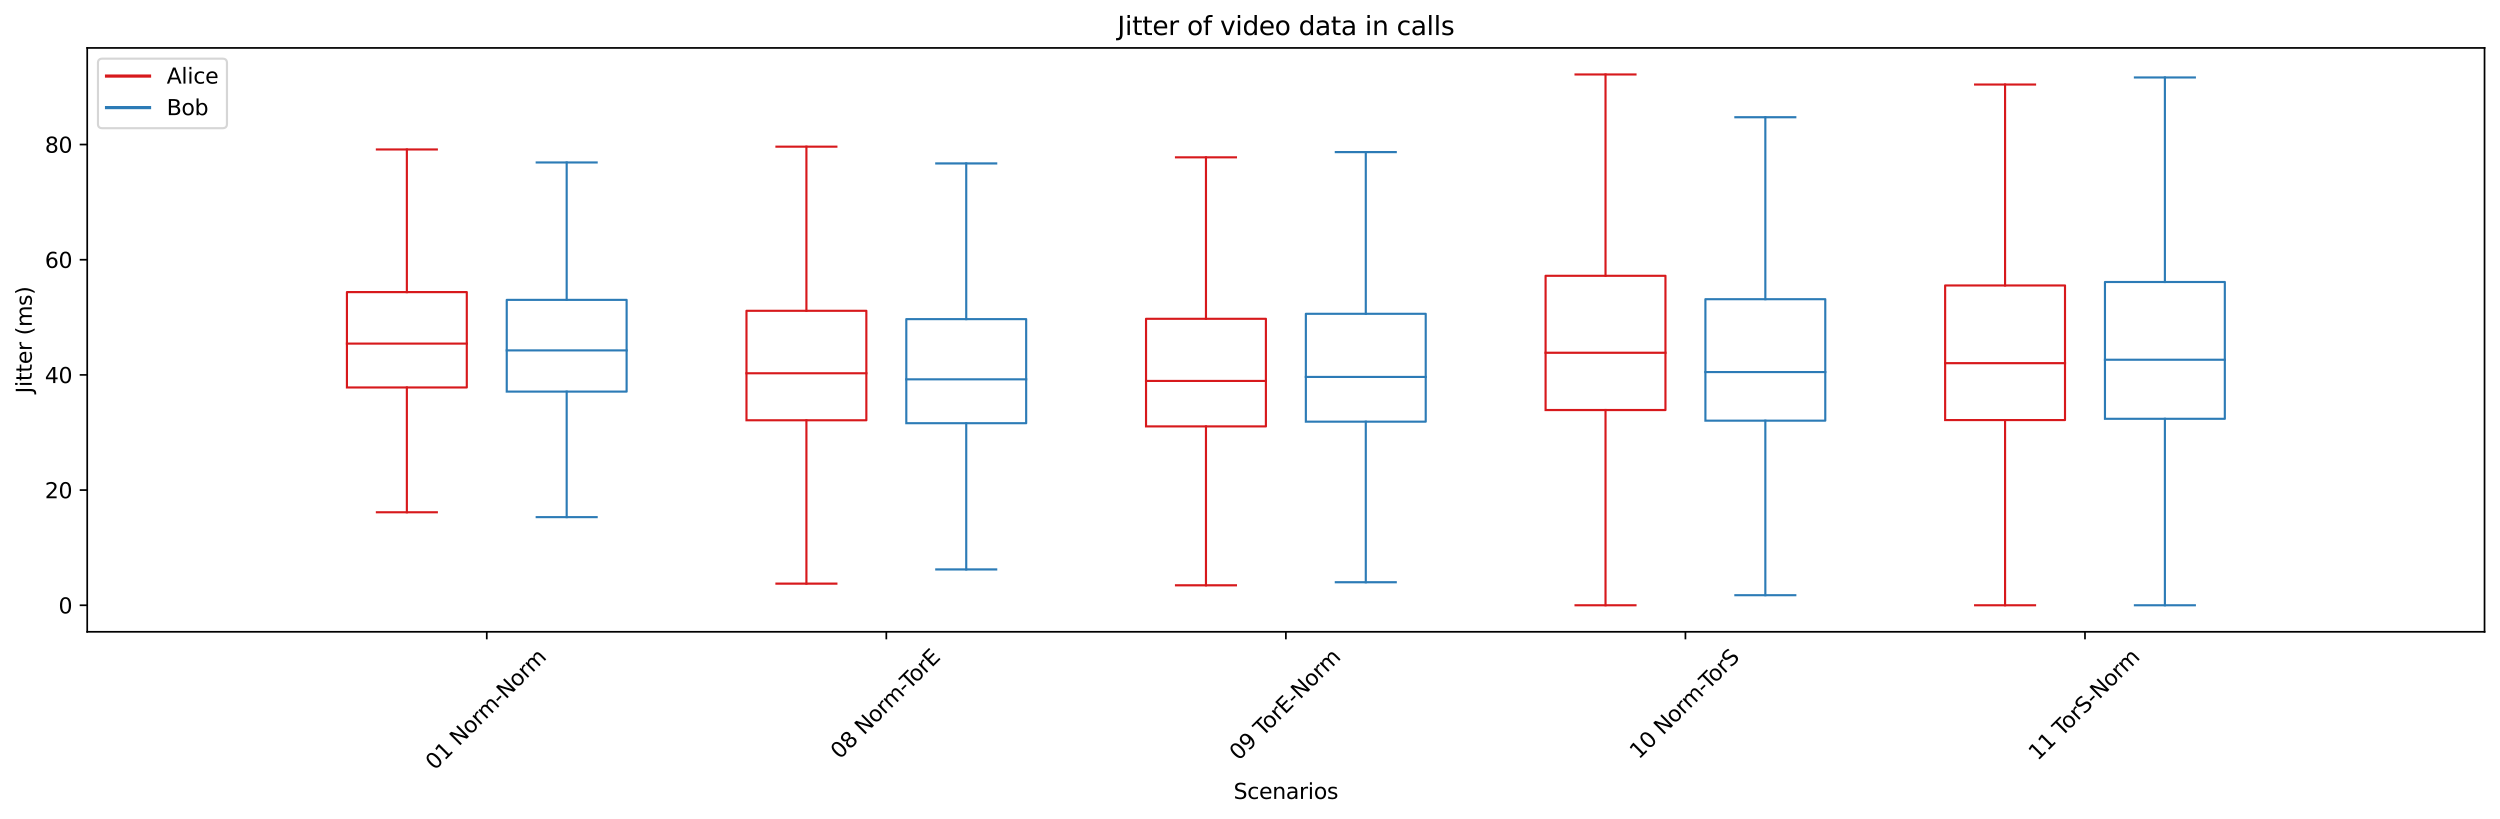 <?xml version="1.0" encoding="utf-8" standalone="no"?>
<!DOCTYPE svg PUBLIC "-//W3C//DTD SVG 1.1//EN"
  "http://www.w3.org/Graphics/SVG/1.1/DTD/svg11.dtd">
<svg xmlns:xlink="http://www.w3.org/1999/xlink" width="1163.803pt" height="381.211pt" viewBox="0 0 1163.803 381.211" xmlns="http://www.w3.org/2000/svg" version="1.1">
 <defs>
  <style type="text/css">*{stroke-linejoin: round; stroke-linecap: butt}</style>
 </defs>
 <g id="figure_1">
  <g id="patch_1">
   <path d="M 0 381.211 
L 1163.803 381.211 
L 1163.803 0 
L 0 0 
z
" style="fill: #ffffff"/>
  </g>
  <g id="axes_1">
   <g id="patch_2">
    <path d="M 40.603 294.118 
L 1156.603 294.118 
L 1156.603 22.318 
L 40.603 22.318 
z
" style="fill: #ffffff"/>
   </g>
   <g id="matplotlib.axis_1">
    <g id="xtick_1">
     <g id="line2d_1">
      <defs>
       <path id="m30a045446b" d="M 0 0 
L 0 3.5 
" style="stroke: #000000; stroke-width: 0.8"/>
      </defs>
      <g>
       <use xlink:href="#m30a045446b" x="226.603" y="294.118" style="stroke: #000000; stroke-width: 0.8"/>
      </g>
     </g>
     <g id="text_1">
      <!-- 01 Norm-Norm -->
      <g transform="translate(202.369 358.862)rotate(-45)scale(0.1 -0.1)">
       <defs>
        <path id="DejaVuSans-30" d="M 2034 4250 
Q 1547 4250 1301 3770 
Q 1056 3291 1056 2328 
Q 1056 1369 1301 889 
Q 1547 409 2034 409 
Q 2525 409 2770 889 
Q 3016 1369 3016 2328 
Q 3016 3291 2770 3770 
Q 2525 4250 2034 4250 
z
M 2034 4750 
Q 2819 4750 3233 4129 
Q 3647 3509 3647 2328 
Q 3647 1150 3233 529 
Q 2819 -91 2034 -91 
Q 1250 -91 836 529 
Q 422 1150 422 2328 
Q 422 3509 836 4129 
Q 1250 4750 2034 4750 
z
" transform="scale(0.016)"/>
        <path id="DejaVuSans-31" d="M 794 531 
L 1825 531 
L 1825 4091 
L 703 3866 
L 703 4441 
L 1819 4666 
L 2450 4666 
L 2450 531 
L 3481 531 
L 3481 0 
L 794 0 
L 794 531 
z
" transform="scale(0.016)"/>
        <path id="DejaVuSans-20" transform="scale(0.016)"/>
        <path id="DejaVuSans-4e" d="M 628 4666 
L 1478 4666 
L 3547 763 
L 3547 4666 
L 4159 4666 
L 4159 0 
L 3309 0 
L 1241 3903 
L 1241 0 
L 628 0 
L 628 4666 
z
" transform="scale(0.016)"/>
        <path id="DejaVuSans-6f" d="M 1959 3097 
Q 1497 3097 1228 2736 
Q 959 2375 959 1747 
Q 959 1119 1226 758 
Q 1494 397 1959 397 
Q 2419 397 2687 759 
Q 2956 1122 2956 1747 
Q 2956 2369 2687 2733 
Q 2419 3097 1959 3097 
z
M 1959 3584 
Q 2709 3584 3137 3096 
Q 3566 2609 3566 1747 
Q 3566 888 3137 398 
Q 2709 -91 1959 -91 
Q 1206 -91 779 398 
Q 353 888 353 1747 
Q 353 2609 779 3096 
Q 1206 3584 1959 3584 
z
" transform="scale(0.016)"/>
        <path id="DejaVuSans-72" d="M 2631 2963 
Q 2534 3019 2420 3045 
Q 2306 3072 2169 3072 
Q 1681 3072 1420 2755 
Q 1159 2438 1159 1844 
L 1159 0 
L 581 0 
L 581 3500 
L 1159 3500 
L 1159 2956 
Q 1341 3275 1631 3429 
Q 1922 3584 2338 3584 
Q 2397 3584 2469 3576 
Q 2541 3569 2628 3553 
L 2631 2963 
z
" transform="scale(0.016)"/>
        <path id="DejaVuSans-6d" d="M 3328 2828 
Q 3544 3216 3844 3400 
Q 4144 3584 4550 3584 
Q 5097 3584 5394 3201 
Q 5691 2819 5691 2113 
L 5691 0 
L 5113 0 
L 5113 2094 
Q 5113 2597 4934 2840 
Q 4756 3084 4391 3084 
Q 3944 3084 3684 2787 
Q 3425 2491 3425 1978 
L 3425 0 
L 2847 0 
L 2847 2094 
Q 2847 2600 2669 2842 
Q 2491 3084 2119 3084 
Q 1678 3084 1418 2786 
Q 1159 2488 1159 1978 
L 1159 0 
L 581 0 
L 581 3500 
L 1159 3500 
L 1159 2956 
Q 1356 3278 1631 3431 
Q 1906 3584 2284 3584 
Q 2666 3584 2933 3390 
Q 3200 3197 3328 2828 
z
" transform="scale(0.016)"/>
        <path id="DejaVuSans-2d" d="M 313 2009 
L 1997 2009 
L 1997 1497 
L 313 1497 
L 313 2009 
z
" transform="scale(0.016)"/>
       </defs>
       <use xlink:href="#DejaVuSans-30"/>
       <use xlink:href="#DejaVuSans-31" x="63.623"/>
       <use xlink:href="#DejaVuSans-20" x="127.246"/>
       <use xlink:href="#DejaVuSans-4e" x="159.033"/>
       <use xlink:href="#DejaVuSans-6f" x="233.838"/>
       <use xlink:href="#DejaVuSans-72" x="295.02"/>
       <use xlink:href="#DejaVuSans-6d" x="334.383"/>
       <use xlink:href="#DejaVuSans-2d" x="431.795"/>
       <use xlink:href="#DejaVuSans-4e" x="467.879"/>
       <use xlink:href="#DejaVuSans-6f" x="542.684"/>
       <use xlink:href="#DejaVuSans-72" x="603.865"/>
       <use xlink:href="#DejaVuSans-6d" x="643.229"/>
      </g>
     </g>
    </g>
    <g id="xtick_2">
     <g id="line2d_2">
      <g>
       <use xlink:href="#m30a045446b" x="412.603" y="294.118" style="stroke: #000000; stroke-width: 0.8"/>
      </g>
     </g>
     <g id="text_2">
      <!-- 08 Norm-TorE -->
      <g transform="translate(390.926 353.748)rotate(-45)scale(0.1 -0.1)">
       <defs>
        <path id="DejaVuSans-38" d="M 2034 2216 
Q 1584 2216 1326 1975 
Q 1069 1734 1069 1313 
Q 1069 891 1326 650 
Q 1584 409 2034 409 
Q 2484 409 2743 651 
Q 3003 894 3003 1313 
Q 3003 1734 2745 1975 
Q 2488 2216 2034 2216 
z
M 1403 2484 
Q 997 2584 770 2862 
Q 544 3141 544 3541 
Q 544 4100 942 4425 
Q 1341 4750 2034 4750 
Q 2731 4750 3128 4425 
Q 3525 4100 3525 3541 
Q 3525 3141 3298 2862 
Q 3072 2584 2669 2484 
Q 3125 2378 3379 2068 
Q 3634 1759 3634 1313 
Q 3634 634 3220 271 
Q 2806 -91 2034 -91 
Q 1263 -91 848 271 
Q 434 634 434 1313 
Q 434 1759 690 2068 
Q 947 2378 1403 2484 
z
M 1172 3481 
Q 1172 3119 1398 2916 
Q 1625 2713 2034 2713 
Q 2441 2713 2670 2916 
Q 2900 3119 2900 3481 
Q 2900 3844 2670 4047 
Q 2441 4250 2034 4250 
Q 1625 4250 1398 4047 
Q 1172 3844 1172 3481 
z
" transform="scale(0.016)"/>
        <path id="DejaVuSans-54" d="M -19 4666 
L 3928 4666 
L 3928 4134 
L 2272 4134 
L 2272 0 
L 1638 0 
L 1638 4134 
L -19 4134 
L -19 4666 
z
" transform="scale(0.016)"/>
        <path id="DejaVuSans-45" d="M 628 4666 
L 3578 4666 
L 3578 4134 
L 1259 4134 
L 1259 2753 
L 3481 2753 
L 3481 2222 
L 1259 2222 
L 1259 531 
L 3634 531 
L 3634 0 
L 628 0 
L 628 4666 
z
" transform="scale(0.016)"/>
       </defs>
       <use xlink:href="#DejaVuSans-30"/>
       <use xlink:href="#DejaVuSans-38" x="63.623"/>
       <use xlink:href="#DejaVuSans-20" x="127.246"/>
       <use xlink:href="#DejaVuSans-4e" x="159.033"/>
       <use xlink:href="#DejaVuSans-6f" x="233.838"/>
       <use xlink:href="#DejaVuSans-72" x="295.02"/>
       <use xlink:href="#DejaVuSans-6d" x="334.383"/>
       <use xlink:href="#DejaVuSans-2d" x="431.795"/>
       <use xlink:href="#DejaVuSans-54" x="458.754"/>
       <use xlink:href="#DejaVuSans-6f" x="502.838"/>
       <use xlink:href="#DejaVuSans-72" x="564.02"/>
       <use xlink:href="#DejaVuSans-45" x="605.133"/>
      </g>
     </g>
    </g>
    <g id="xtick_3">
     <g id="line2d_3">
      <g>
       <use xlink:href="#m30a045446b" x="598.603" y="294.118" style="stroke: #000000; stroke-width: 0.8"/>
      </g>
     </g>
     <g id="text_3">
      <!-- 09 TorE-Norm -->
      <g transform="translate(576.603 354.393)rotate(-45)scale(0.1 -0.1)">
       <defs>
        <path id="DejaVuSans-39" d="M 703 97 
L 703 672 
Q 941 559 1184 500 
Q 1428 441 1663 441 
Q 2288 441 2617 861 
Q 2947 1281 2994 2138 
Q 2813 1869 2534 1725 
Q 2256 1581 1919 1581 
Q 1219 1581 811 2004 
Q 403 2428 403 3163 
Q 403 3881 828 4315 
Q 1253 4750 1959 4750 
Q 2769 4750 3195 4129 
Q 3622 3509 3622 2328 
Q 3622 1225 3098 567 
Q 2575 -91 1691 -91 
Q 1453 -91 1209 -44 
Q 966 3 703 97 
z
M 1959 2075 
Q 2384 2075 2632 2365 
Q 2881 2656 2881 3163 
Q 2881 3666 2632 3958 
Q 2384 4250 1959 4250 
Q 1534 4250 1286 3958 
Q 1038 3666 1038 3163 
Q 1038 2656 1286 2365 
Q 1534 2075 1959 2075 
z
" transform="scale(0.016)"/>
       </defs>
       <use xlink:href="#DejaVuSans-30"/>
       <use xlink:href="#DejaVuSans-39" x="63.623"/>
       <use xlink:href="#DejaVuSans-20" x="127.246"/>
       <use xlink:href="#DejaVuSans-54" x="159.033"/>
       <use xlink:href="#DejaVuSans-6f" x="203.117"/>
       <use xlink:href="#DejaVuSans-72" x="264.299"/>
       <use xlink:href="#DejaVuSans-45" x="305.412"/>
       <use xlink:href="#DejaVuSans-2d" x="368.596"/>
       <use xlink:href="#DejaVuSans-4e" x="404.68"/>
       <use xlink:href="#DejaVuSans-6f" x="479.484"/>
       <use xlink:href="#DejaVuSans-72" x="540.666"/>
       <use xlink:href="#DejaVuSans-6d" x="580.029"/>
      </g>
     </g>
    </g>
    <g id="xtick_4">
     <g id="line2d_4">
      <g>
       <use xlink:href="#m30a045446b" x="784.603" y="294.118" style="stroke: #000000; stroke-width: 0.8"/>
      </g>
     </g>
     <g id="text_4">
      <!-- 10 Norm-TorS -->
      <g transform="translate(762.915 353.769)rotate(-45)scale(0.1 -0.1)">
       <defs>
        <path id="DejaVuSans-53" d="M 3425 4513 
L 3425 3897 
Q 3066 4069 2747 4153 
Q 2428 4238 2131 4238 
Q 1616 4238 1336 4038 
Q 1056 3838 1056 3469 
Q 1056 3159 1242 3001 
Q 1428 2844 1947 2747 
L 2328 2669 
Q 3034 2534 3370 2195 
Q 3706 1856 3706 1288 
Q 3706 609 3251 259 
Q 2797 -91 1919 -91 
Q 1588 -91 1214 -16 
Q 841 59 441 206 
L 441 856 
Q 825 641 1194 531 
Q 1563 422 1919 422 
Q 2459 422 2753 634 
Q 3047 847 3047 1241 
Q 3047 1584 2836 1778 
Q 2625 1972 2144 2069 
L 1759 2144 
Q 1053 2284 737 2584 
Q 422 2884 422 3419 
Q 422 4038 858 4394 
Q 1294 4750 2059 4750 
Q 2388 4750 2728 4690 
Q 3069 4631 3425 4513 
z
" transform="scale(0.016)"/>
       </defs>
       <use xlink:href="#DejaVuSans-31"/>
       <use xlink:href="#DejaVuSans-30" x="63.623"/>
       <use xlink:href="#DejaVuSans-20" x="127.246"/>
       <use xlink:href="#DejaVuSans-4e" x="159.033"/>
       <use xlink:href="#DejaVuSans-6f" x="233.838"/>
       <use xlink:href="#DejaVuSans-72" x="295.02"/>
       <use xlink:href="#DejaVuSans-6d" x="334.383"/>
       <use xlink:href="#DejaVuSans-2d" x="431.795"/>
       <use xlink:href="#DejaVuSans-54" x="458.754"/>
       <use xlink:href="#DejaVuSans-6f" x="502.838"/>
       <use xlink:href="#DejaVuSans-72" x="564.02"/>
       <use xlink:href="#DejaVuSans-53" x="605.133"/>
      </g>
     </g>
    </g>
    <g id="xtick_5">
     <g id="line2d_5">
      <g>
       <use xlink:href="#m30a045446b" x="970.603" y="294.118" style="stroke: #000000; stroke-width: 0.8"/>
      </g>
     </g>
     <g id="text_5">
      <!-- 11 TorS-Norm -->
      <g transform="translate(948.593 354.414)rotate(-45)scale(0.1 -0.1)">
       <use xlink:href="#DejaVuSans-31"/>
       <use xlink:href="#DejaVuSans-31" x="63.623"/>
       <use xlink:href="#DejaVuSans-20" x="127.246"/>
       <use xlink:href="#DejaVuSans-54" x="159.033"/>
       <use xlink:href="#DejaVuSans-6f" x="203.117"/>
       <use xlink:href="#DejaVuSans-72" x="264.299"/>
       <use xlink:href="#DejaVuSans-53" x="305.412"/>
       <use xlink:href="#DejaVuSans-2d" x="368.889"/>
       <use xlink:href="#DejaVuSans-4e" x="404.973"/>
       <use xlink:href="#DejaVuSans-6f" x="479.777"/>
       <use xlink:href="#DejaVuSans-72" x="540.959"/>
       <use xlink:href="#DejaVuSans-6d" x="580.322"/>
      </g>
     </g>
    </g>
    <g id="text_6">
     <!-- Scenarios -->
     <g transform="translate(574.262 371.931)scale(0.1 -0.1)">
      <defs>
       <path id="DejaVuSans-63" d="M 3122 3366 
L 3122 2828 
Q 2878 2963 2633 3030 
Q 2388 3097 2138 3097 
Q 1578 3097 1268 2742 
Q 959 2388 959 1747 
Q 959 1106 1268 751 
Q 1578 397 2138 397 
Q 2388 397 2633 464 
Q 2878 531 3122 666 
L 3122 134 
Q 2881 22 2623 -34 
Q 2366 -91 2075 -91 
Q 1284 -91 818 406 
Q 353 903 353 1747 
Q 353 2603 823 3093 
Q 1294 3584 2113 3584 
Q 2378 3584 2631 3529 
Q 2884 3475 3122 3366 
z
" transform="scale(0.016)"/>
       <path id="DejaVuSans-65" d="M 3597 1894 
L 3597 1613 
L 953 1613 
Q 991 1019 1311 708 
Q 1631 397 2203 397 
Q 2534 397 2845 478 
Q 3156 559 3463 722 
L 3463 178 
Q 3153 47 2828 -22 
Q 2503 -91 2169 -91 
Q 1331 -91 842 396 
Q 353 884 353 1716 
Q 353 2575 817 3079 
Q 1281 3584 2069 3584 
Q 2775 3584 3186 3129 
Q 3597 2675 3597 1894 
z
M 3022 2063 
Q 3016 2534 2758 2815 
Q 2500 3097 2075 3097 
Q 1594 3097 1305 2825 
Q 1016 2553 972 2059 
L 3022 2063 
z
" transform="scale(0.016)"/>
       <path id="DejaVuSans-6e" d="M 3513 2113 
L 3513 0 
L 2938 0 
L 2938 2094 
Q 2938 2591 2744 2837 
Q 2550 3084 2163 3084 
Q 1697 3084 1428 2787 
Q 1159 2491 1159 1978 
L 1159 0 
L 581 0 
L 581 3500 
L 1159 3500 
L 1159 2956 
Q 1366 3272 1645 3428 
Q 1925 3584 2291 3584 
Q 2894 3584 3203 3211 
Q 3513 2838 3513 2113 
z
" transform="scale(0.016)"/>
       <path id="DejaVuSans-61" d="M 2194 1759 
Q 1497 1759 1228 1600 
Q 959 1441 959 1056 
Q 959 750 1161 570 
Q 1363 391 1709 391 
Q 2188 391 2477 730 
Q 2766 1069 2766 1631 
L 2766 1759 
L 2194 1759 
z
M 3341 1997 
L 3341 0 
L 2766 0 
L 2766 531 
Q 2569 213 2275 61 
Q 1981 -91 1556 -91 
Q 1019 -91 701 211 
Q 384 513 384 1019 
Q 384 1609 779 1909 
Q 1175 2209 1959 2209 
L 2766 2209 
L 2766 2266 
Q 2766 2663 2505 2880 
Q 2244 3097 1772 3097 
Q 1472 3097 1187 3025 
Q 903 2953 641 2809 
L 641 3341 
Q 956 3463 1253 3523 
Q 1550 3584 1831 3584 
Q 2591 3584 2966 3190 
Q 3341 2797 3341 1997 
z
" transform="scale(0.016)"/>
       <path id="DejaVuSans-69" d="M 603 3500 
L 1178 3500 
L 1178 0 
L 603 0 
L 603 3500 
z
M 603 4863 
L 1178 4863 
L 1178 4134 
L 603 4134 
L 603 4863 
z
" transform="scale(0.016)"/>
       <path id="DejaVuSans-73" d="M 2834 3397 
L 2834 2853 
Q 2591 2978 2328 3040 
Q 2066 3103 1784 3103 
Q 1356 3103 1142 2972 
Q 928 2841 928 2578 
Q 928 2378 1081 2264 
Q 1234 2150 1697 2047 
L 1894 2003 
Q 2506 1872 2764 1633 
Q 3022 1394 3022 966 
Q 3022 478 2636 193 
Q 2250 -91 1575 -91 
Q 1294 -91 989 -36 
Q 684 19 347 128 
L 347 722 
Q 666 556 975 473 
Q 1284 391 1588 391 
Q 1994 391 2212 530 
Q 2431 669 2431 922 
Q 2431 1156 2273 1281 
Q 2116 1406 1581 1522 
L 1381 1569 
Q 847 1681 609 1914 
Q 372 2147 372 2553 
Q 372 3047 722 3315 
Q 1072 3584 1716 3584 
Q 2034 3584 2315 3537 
Q 2597 3491 2834 3397 
z
" transform="scale(0.016)"/>
      </defs>
      <use xlink:href="#DejaVuSans-53"/>
      <use xlink:href="#DejaVuSans-63" x="63.477"/>
      <use xlink:href="#DejaVuSans-65" x="118.457"/>
      <use xlink:href="#DejaVuSans-6e" x="179.98"/>
      <use xlink:href="#DejaVuSans-61" x="243.359"/>
      <use xlink:href="#DejaVuSans-72" x="304.639"/>
      <use xlink:href="#DejaVuSans-69" x="345.752"/>
      <use xlink:href="#DejaVuSans-6f" x="373.535"/>
      <use xlink:href="#DejaVuSans-73" x="434.717"/>
     </g>
    </g>
   </g>
   <g id="matplotlib.axis_2">
    <g id="ytick_1">
     <g id="line2d_6">
      <defs>
       <path id="meba1e2a8f4" d="M 0 0 
L -3.5 0 
" style="stroke: #000000; stroke-width: 0.8"/>
      </defs>
      <g>
       <use xlink:href="#meba1e2a8f4" x="40.603" y="281.764" style="stroke: #000000; stroke-width: 0.8"/>
      </g>
     </g>
     <g id="text_7">
      <!-- 0 -->
      <g transform="translate(27.241 285.563)scale(0.1 -0.1)">
       <use xlink:href="#DejaVuSans-30"/>
      </g>
     </g>
    </g>
    <g id="ytick_2">
     <g id="line2d_7">
      <g>
       <use xlink:href="#meba1e2a8f4" x="40.603" y="228.145" style="stroke: #000000; stroke-width: 0.8"/>
      </g>
     </g>
     <g id="text_8">
      <!-- 20 -->
      <g transform="translate(20.878 231.945)scale(0.1 -0.1)">
       <defs>
        <path id="DejaVuSans-32" d="M 1228 531 
L 3431 531 
L 3431 0 
L 469 0 
L 469 531 
Q 828 903 1448 1529 
Q 2069 2156 2228 2338 
Q 2531 2678 2651 2914 
Q 2772 3150 2772 3378 
Q 2772 3750 2511 3984 
Q 2250 4219 1831 4219 
Q 1534 4219 1204 4116 
Q 875 4013 500 3803 
L 500 4441 
Q 881 4594 1212 4672 
Q 1544 4750 1819 4750 
Q 2544 4750 2975 4387 
Q 3406 4025 3406 3419 
Q 3406 3131 3298 2873 
Q 3191 2616 2906 2266 
Q 2828 2175 2409 1742 
Q 1991 1309 1228 531 
z
" transform="scale(0.016)"/>
       </defs>
       <use xlink:href="#DejaVuSans-32"/>
       <use xlink:href="#DejaVuSans-30" x="63.623"/>
      </g>
     </g>
    </g>
    <g id="ytick_3">
     <g id="line2d_8">
      <g>
       <use xlink:href="#meba1e2a8f4" x="40.603" y="174.527" style="stroke: #000000; stroke-width: 0.8"/>
      </g>
     </g>
     <g id="text_9">
      <!-- 40 -->
      <g transform="translate(20.878 178.326)scale(0.1 -0.1)">
       <defs>
        <path id="DejaVuSans-34" d="M 2419 4116 
L 825 1625 
L 2419 1625 
L 2419 4116 
z
M 2253 4666 
L 3047 4666 
L 3047 1625 
L 3713 1625 
L 3713 1100 
L 3047 1100 
L 3047 0 
L 2419 0 
L 2419 1100 
L 313 1100 
L 313 1709 
L 2253 4666 
z
" transform="scale(0.016)"/>
       </defs>
       <use xlink:href="#DejaVuSans-34"/>
       <use xlink:href="#DejaVuSans-30" x="63.623"/>
      </g>
     </g>
    </g>
    <g id="ytick_4">
     <g id="line2d_9">
      <g>
       <use xlink:href="#meba1e2a8f4" x="40.603" y="120.909" style="stroke: #000000; stroke-width: 0.8"/>
      </g>
     </g>
     <g id="text_10">
      <!-- 60 -->
      <g transform="translate(20.878 124.708)scale(0.1 -0.1)">
       <defs>
        <path id="DejaVuSans-36" d="M 2113 2584 
Q 1688 2584 1439 2293 
Q 1191 2003 1191 1497 
Q 1191 994 1439 701 
Q 1688 409 2113 409 
Q 2538 409 2786 701 
Q 3034 994 3034 1497 
Q 3034 2003 2786 2293 
Q 2538 2584 2113 2584 
z
M 3366 4563 
L 3366 3988 
Q 3128 4100 2886 4159 
Q 2644 4219 2406 4219 
Q 1781 4219 1451 3797 
Q 1122 3375 1075 2522 
Q 1259 2794 1537 2939 
Q 1816 3084 2150 3084 
Q 2853 3084 3261 2657 
Q 3669 2231 3669 1497 
Q 3669 778 3244 343 
Q 2819 -91 2113 -91 
Q 1303 -91 875 529 
Q 447 1150 447 2328 
Q 447 3434 972 4092 
Q 1497 4750 2381 4750 
Q 2619 4750 2861 4703 
Q 3103 4656 3366 4563 
z
" transform="scale(0.016)"/>
       </defs>
       <use xlink:href="#DejaVuSans-36"/>
       <use xlink:href="#DejaVuSans-30" x="63.623"/>
      </g>
     </g>
    </g>
    <g id="ytick_5">
     <g id="line2d_10">
      <g>
       <use xlink:href="#meba1e2a8f4" x="40.603" y="67.29" style="stroke: #000000; stroke-width: 0.8"/>
      </g>
     </g>
     <g id="text_11">
      <!-- 80 -->
      <g transform="translate(20.878 71.09)scale(0.1 -0.1)">
       <use xlink:href="#DejaVuSans-38"/>
       <use xlink:href="#DejaVuSans-30" x="63.623"/>
      </g>
     </g>
    </g>
    <g id="text_12">
     <!-- Jitter (ms) -->
     <g transform="translate(14.798 183.1)rotate(-90)scale(0.1 -0.1)">
      <defs>
       <path id="DejaVuSans-4a" d="M 628 4666 
L 1259 4666 
L 1259 325 
Q 1259 -519 939 -900 
Q 619 -1281 -91 -1281 
L -331 -1281 
L -331 -750 
L -134 -750 
Q 284 -750 456 -515 
Q 628 -281 628 325 
L 628 4666 
z
" transform="scale(0.016)"/>
       <path id="DejaVuSans-74" d="M 1172 4494 
L 1172 3500 
L 2356 3500 
L 2356 3053 
L 1172 3053 
L 1172 1153 
Q 1172 725 1289 603 
Q 1406 481 1766 481 
L 2356 481 
L 2356 0 
L 1766 0 
Q 1100 0 847 248 
Q 594 497 594 1153 
L 594 3053 
L 172 3053 
L 172 3500 
L 594 3500 
L 594 4494 
L 1172 4494 
z
" transform="scale(0.016)"/>
       <path id="DejaVuSans-28" d="M 1984 4856 
Q 1566 4138 1362 3434 
Q 1159 2731 1159 2009 
Q 1159 1288 1364 580 
Q 1569 -128 1984 -844 
L 1484 -844 
Q 1016 -109 783 600 
Q 550 1309 550 2009 
Q 550 2706 781 3412 
Q 1013 4119 1484 4856 
L 1984 4856 
z
" transform="scale(0.016)"/>
       <path id="DejaVuSans-29" d="M 513 4856 
L 1013 4856 
Q 1481 4119 1714 3412 
Q 1947 2706 1947 2009 
Q 1947 1309 1714 600 
Q 1481 -109 1013 -844 
L 513 -844 
Q 928 -128 1133 580 
Q 1338 1288 1338 2009 
Q 1338 2731 1133 3434 
Q 928 4138 513 4856 
z
" transform="scale(0.016)"/>
      </defs>
      <use xlink:href="#DejaVuSans-4a"/>
      <use xlink:href="#DejaVuSans-69" x="29.492"/>
      <use xlink:href="#DejaVuSans-74" x="57.275"/>
      <use xlink:href="#DejaVuSans-74" x="96.484"/>
      <use xlink:href="#DejaVuSans-65" x="135.693"/>
      <use xlink:href="#DejaVuSans-72" x="197.217"/>
      <use xlink:href="#DejaVuSans-20" x="238.33"/>
      <use xlink:href="#DejaVuSans-28" x="270.117"/>
      <use xlink:href="#DejaVuSans-6d" x="309.131"/>
      <use xlink:href="#DejaVuSans-73" x="406.543"/>
      <use xlink:href="#DejaVuSans-29" x="458.643"/>
     </g>
    </g>
   </g>
   <g id="line2d_11">
    <path d="M 161.503 180.365 
L 217.303 180.365 
L 217.303 135.981 
L 161.503 135.981 
L 161.503 180.365 
" clip-path="url(#pf339c0339b)" style="fill: none; stroke: #d7191c; stroke-linecap: square"/>
   </g>
   <g id="line2d_12">
    <path d="M 189.403 180.365 
L 189.403 238.482 
" clip-path="url(#pf339c0339b)" style="fill: none; stroke: #d7191c; stroke-linecap: square"/>
   </g>
   <g id="line2d_13">
    <path d="M 189.403 135.981 
L 189.403 69.584 
" clip-path="url(#pf339c0339b)" style="fill: none; stroke: #d7191c; stroke-linecap: square"/>
   </g>
   <g id="line2d_14">
    <path d="M 175.453 238.482 
L 203.353 238.482 
" clip-path="url(#pf339c0339b)" style="fill: none; stroke: #d7191c; stroke-linecap: square"/>
   </g>
   <g id="line2d_15">
    <path d="M 175.453 69.584 
L 203.353 69.584 
" clip-path="url(#pf339c0339b)" style="fill: none; stroke: #d7191c; stroke-linecap: square"/>
   </g>
   <g id="line2d_16">
    <path d="M 347.503 195.647 
L 403.303 195.647 
L 403.303 144.68 
L 347.503 144.68 
L 347.503 195.647 
" clip-path="url(#pf339c0339b)" style="fill: none; stroke: #d7191c; stroke-linecap: square"/>
   </g>
   <g id="line2d_17">
    <path d="M 375.403 195.647 
L 375.403 271.695 
" clip-path="url(#pf339c0339b)" style="fill: none; stroke: #d7191c; stroke-linecap: square"/>
   </g>
   <g id="line2d_18">
    <path d="M 375.403 144.68 
L 375.403 68.273 
" clip-path="url(#pf339c0339b)" style="fill: none; stroke: #d7191c; stroke-linecap: square"/>
   </g>
   <g id="line2d_19">
    <path d="M 361.453 271.695 
L 389.353 271.695 
" clip-path="url(#pf339c0339b)" style="fill: none; stroke: #d7191c; stroke-linecap: square"/>
   </g>
   <g id="line2d_20">
    <path d="M 361.453 68.273 
L 389.353 68.273 
" clip-path="url(#pf339c0339b)" style="fill: none; stroke: #d7191c; stroke-linecap: square"/>
   </g>
   <g id="line2d_21">
    <path d="M 533.503 198.506 
L 589.303 198.506 
L 589.303 148.403 
L 533.503 148.403 
L 533.503 198.506 
" clip-path="url(#pf339c0339b)" style="fill: none; stroke: #d7191c; stroke-linecap: square"/>
   </g>
   <g id="line2d_22">
    <path d="M 561.403 198.506 
L 561.403 272.47 
" clip-path="url(#pf339c0339b)" style="fill: none; stroke: #d7191c; stroke-linecap: square"/>
   </g>
   <g id="line2d_23">
    <path d="M 561.403 148.403 
L 561.403 73.248 
" clip-path="url(#pf339c0339b)" style="fill: none; stroke: #d7191c; stroke-linecap: square"/>
   </g>
   <g id="line2d_24">
    <path d="M 547.453 272.47 
L 575.353 272.47 
" clip-path="url(#pf339c0339b)" style="fill: none; stroke: #d7191c; stroke-linecap: square"/>
   </g>
   <g id="line2d_25">
    <path d="M 547.453 73.248 
L 575.353 73.248 
" clip-path="url(#pf339c0339b)" style="fill: none; stroke: #d7191c; stroke-linecap: square"/>
   </g>
   <g id="line2d_26">
    <path d="M 719.503 190.881 
L 775.303 190.881 
L 775.303 128.386 
L 719.503 128.386 
L 719.503 190.881 
" clip-path="url(#pf339c0339b)" style="fill: none; stroke: #d7191c; stroke-linecap: square"/>
   </g>
   <g id="line2d_27">
    <path d="M 747.403 190.881 
L 747.403 281.764 
" clip-path="url(#pf339c0339b)" style="fill: none; stroke: #d7191c; stroke-linecap: square"/>
   </g>
   <g id="line2d_28">
    <path d="M 747.403 128.386 
L 747.403 34.673 
" clip-path="url(#pf339c0339b)" style="fill: none; stroke: #d7191c; stroke-linecap: square"/>
   </g>
   <g id="line2d_29">
    <path d="M 733.453 281.764 
L 761.353 281.764 
" clip-path="url(#pf339c0339b)" style="fill: none; stroke: #d7191c; stroke-linecap: square"/>
   </g>
   <g id="line2d_30">
    <path d="M 733.453 34.673 
L 761.353 34.673 
" clip-path="url(#pf339c0339b)" style="fill: none; stroke: #d7191c; stroke-linecap: square"/>
   </g>
   <g id="line2d_31">
    <path d="M 905.503 195.542 
L 961.303 195.542 
L 961.303 132.883 
L 905.503 132.883 
L 905.503 195.542 
" clip-path="url(#pf339c0339b)" style="fill: none; stroke: #d7191c; stroke-linecap: square"/>
   </g>
   <g id="line2d_32">
    <path d="M 933.403 195.542 
L 933.403 281.764 
" clip-path="url(#pf339c0339b)" style="fill: none; stroke: #d7191c; stroke-linecap: square"/>
   </g>
   <g id="line2d_33">
    <path d="M 933.403 132.883 
L 933.403 39.349 
" clip-path="url(#pf339c0339b)" style="fill: none; stroke: #d7191c; stroke-linecap: square"/>
   </g>
   <g id="line2d_34">
    <path d="M 919.453 281.764 
L 947.353 281.764 
" clip-path="url(#pf339c0339b)" style="fill: none; stroke: #d7191c; stroke-linecap: square"/>
   </g>
   <g id="line2d_35">
    <path d="M 919.453 39.349 
L 947.353 39.349 
" clip-path="url(#pf339c0339b)" style="fill: none; stroke: #d7191c; stroke-linecap: square"/>
   </g>
   <g id="line2d_36">
    <path d="M 235.903 182.302 
L 291.703 182.302 
L 291.703 139.601 
L 235.903 139.601 
L 235.903 182.302 
" clip-path="url(#pf339c0339b)" style="fill: none; stroke: #2c7bb6; stroke-linecap: square"/>
   </g>
   <g id="line2d_37">
    <path d="M 263.803 182.302 
L 263.803 240.746 
" clip-path="url(#pf339c0339b)" style="fill: none; stroke: #2c7bb6; stroke-linecap: square"/>
   </g>
   <g id="line2d_38">
    <path d="M 263.803 139.601 
L 263.803 75.631 
" clip-path="url(#pf339c0339b)" style="fill: none; stroke: #2c7bb6; stroke-linecap: square"/>
   </g>
   <g id="line2d_39">
    <path d="M 249.853 240.746 
L 277.753 240.746 
" clip-path="url(#pf339c0339b)" style="fill: none; stroke: #2c7bb6; stroke-linecap: square"/>
   </g>
   <g id="line2d_40">
    <path d="M 249.853 75.631 
L 277.753 75.631 
" clip-path="url(#pf339c0339b)" style="fill: none; stroke: #2c7bb6; stroke-linecap: square"/>
   </g>
   <g id="line2d_41">
    <path d="M 421.903 197.017 
L 477.703 197.017 
L 477.703 148.552 
L 421.903 148.552 
L 421.903 197.017 
" clip-path="url(#pf339c0339b)" style="fill: none; stroke: #2c7bb6; stroke-linecap: square"/>
   </g>
   <g id="line2d_42">
    <path d="M 449.803 197.017 
L 449.803 265.082 
" clip-path="url(#pf339c0339b)" style="fill: none; stroke: #2c7bb6; stroke-linecap: square"/>
   </g>
   <g id="line2d_43">
    <path d="M 449.803 148.552 
L 449.803 76.078 
" clip-path="url(#pf339c0339b)" style="fill: none; stroke: #2c7bb6; stroke-linecap: square"/>
   </g>
   <g id="line2d_44">
    <path d="M 435.853 265.082 
L 463.753 265.082 
" clip-path="url(#pf339c0339b)" style="fill: none; stroke: #2c7bb6; stroke-linecap: square"/>
   </g>
   <g id="line2d_45">
    <path d="M 435.853 76.078 
L 463.753 76.078 
" clip-path="url(#pf339c0339b)" style="fill: none; stroke: #2c7bb6; stroke-linecap: square"/>
   </g>
   <g id="line2d_46">
    <path d="M 607.903 196.295 
L 663.703 196.295 
L 663.703 146.087 
L 607.903 146.087 
L 607.903 196.295 
" clip-path="url(#pf339c0339b)" style="fill: none; stroke: #2c7bb6; stroke-linecap: square"/>
   </g>
   <g id="line2d_47">
    <path d="M 635.803 196.295 
L 635.803 271.04 
" clip-path="url(#pf339c0339b)" style="fill: none; stroke: #2c7bb6; stroke-linecap: square"/>
   </g>
   <g id="line2d_48">
    <path d="M 635.803 146.087 
L 635.803 70.805 
" clip-path="url(#pf339c0339b)" style="fill: none; stroke: #2c7bb6; stroke-linecap: square"/>
   </g>
   <g id="line2d_49">
    <path d="M 621.853 271.04 
L 649.753 271.04 
" clip-path="url(#pf339c0339b)" style="fill: none; stroke: #2c7bb6; stroke-linecap: square"/>
   </g>
   <g id="line2d_50">
    <path d="M 621.853 70.805 
L 649.753 70.805 
" clip-path="url(#pf339c0339b)" style="fill: none; stroke: #2c7bb6; stroke-linecap: square"/>
   </g>
   <g id="line2d_51">
    <path d="M 793.903 195.825 
L 849.703 195.825 
L 849.703 139.273 
L 793.903 139.273 
L 793.903 195.825 
" clip-path="url(#pf339c0339b)" style="fill: none; stroke: #2c7bb6; stroke-linecap: square"/>
   </g>
   <g id="line2d_52">
    <path d="M 821.803 195.825 
L 821.803 277.087 
" clip-path="url(#pf339c0339b)" style="fill: none; stroke: #2c7bb6; stroke-linecap: square"/>
   </g>
   <g id="line2d_53">
    <path d="M 821.803 139.273 
L 821.803 54.571 
" clip-path="url(#pf339c0339b)" style="fill: none; stroke: #2c7bb6; stroke-linecap: square"/>
   </g>
   <g id="line2d_54">
    <path d="M 807.853 277.087 
L 835.753 277.087 
" clip-path="url(#pf339c0339b)" style="fill: none; stroke: #2c7bb6; stroke-linecap: square"/>
   </g>
   <g id="line2d_55">
    <path d="M 807.853 54.571 
L 835.753 54.571 
" clip-path="url(#pf339c0339b)" style="fill: none; stroke: #2c7bb6; stroke-linecap: square"/>
   </g>
   <g id="line2d_56">
    <path d="M 979.903 194.962 
L 1035.703 194.962 
L 1035.703 131.275 
L 979.903 131.275 
L 979.903 194.962 
" clip-path="url(#pf339c0339b)" style="fill: none; stroke: #2c7bb6; stroke-linecap: square"/>
   </g>
   <g id="line2d_57">
    <path d="M 1007.803 194.962 
L 1007.803 281.764 
" clip-path="url(#pf339c0339b)" style="fill: none; stroke: #2c7bb6; stroke-linecap: square"/>
   </g>
   <g id="line2d_58">
    <path d="M 1007.803 131.275 
L 1007.803 36.073 
" clip-path="url(#pf339c0339b)" style="fill: none; stroke: #2c7bb6; stroke-linecap: square"/>
   </g>
   <g id="line2d_59">
    <path d="M 993.853 281.764 
L 1021.753 281.764 
" clip-path="url(#pf339c0339b)" style="fill: none; stroke: #2c7bb6; stroke-linecap: square"/>
   </g>
   <g id="line2d_60">
    <path d="M 993.853 36.073 
L 1021.753 36.073 
" clip-path="url(#pf339c0339b)" style="fill: none; stroke: #2c7bb6; stroke-linecap: square"/>
   </g>
   <g id="line2d_61"/>
   <g id="line2d_62"/>
   <g id="line2d_63">
    <path d="M 161.503 159.961 
L 217.303 159.961 
" clip-path="url(#pf339c0339b)" style="fill: none; stroke: #d7191c; stroke-linecap: square"/>
   </g>
   <g id="line2d_64">
    <path d="M 347.503 173.753 
L 403.303 173.753 
" clip-path="url(#pf339c0339b)" style="fill: none; stroke: #d7191c; stroke-linecap: square"/>
   </g>
   <g id="line2d_65">
    <path d="M 533.503 177.342 
L 589.303 177.342 
" clip-path="url(#pf339c0339b)" style="fill: none; stroke: #d7191c; stroke-linecap: square"/>
   </g>
   <g id="line2d_66">
    <path d="M 719.503 164.22 
L 775.303 164.22 
" clip-path="url(#pf339c0339b)" style="fill: none; stroke: #d7191c; stroke-linecap: square"/>
   </g>
   <g id="line2d_67">
    <path d="M 905.503 169.061 
L 961.303 169.061 
" clip-path="url(#pf339c0339b)" style="fill: none; stroke: #d7191c; stroke-linecap: square"/>
   </g>
   <g id="line2d_68">
    <path d="M 235.903 163.118 
L 291.703 163.118 
" clip-path="url(#pf339c0339b)" style="fill: none; stroke: #2c7bb6; stroke-linecap: square"/>
   </g>
   <g id="line2d_69">
    <path d="M 421.903 176.582 
L 477.703 176.582 
" clip-path="url(#pf339c0339b)" style="fill: none; stroke: #2c7bb6; stroke-linecap: square"/>
   </g>
   <g id="line2d_70">
    <path d="M 607.903 175.48 
L 663.703 175.48 
" clip-path="url(#pf339c0339b)" style="fill: none; stroke: #2c7bb6; stroke-linecap: square"/>
   </g>
   <g id="line2d_71">
    <path d="M 793.903 173.216 
L 849.703 173.216 
" clip-path="url(#pf339c0339b)" style="fill: none; stroke: #2c7bb6; stroke-linecap: square"/>
   </g>
   <g id="line2d_72">
    <path d="M 979.903 167.467 
L 1035.703 167.467 
" clip-path="url(#pf339c0339b)" style="fill: none; stroke: #2c7bb6; stroke-linecap: square"/>
   </g>
   <g id="patch_3">
    <path d="M 40.603 294.118 
L 40.603 22.318 
" style="fill: none; stroke: #000000; stroke-width: 0.8; stroke-linejoin: miter; stroke-linecap: square"/>
   </g>
   <g id="patch_4">
    <path d="M 1156.603 294.118 
L 1156.603 22.318 
" style="fill: none; stroke: #000000; stroke-width: 0.8; stroke-linejoin: miter; stroke-linecap: square"/>
   </g>
   <g id="patch_5">
    <path d="M 40.603 294.118 
L 1156.603 294.118 
" style="fill: none; stroke: #000000; stroke-width: 0.8; stroke-linejoin: miter; stroke-linecap: square"/>
   </g>
   <g id="patch_6">
    <path d="M 40.603 22.318 
L 1156.603 22.318 
" style="fill: none; stroke: #000000; stroke-width: 0.8; stroke-linejoin: miter; stroke-linecap: square"/>
   </g>
   <g id="text_13">
    <!-- Jitter of video data in calls -->
    <g transform="translate(520.176 16.318)scale(0.12 -0.12)">
     <defs>
      <path id="DejaVuSans-66" d="M 2375 4863 
L 2375 4384 
L 1825 4384 
Q 1516 4384 1395 4259 
Q 1275 4134 1275 3809 
L 1275 3500 
L 2222 3500 
L 2222 3053 
L 1275 3053 
L 1275 0 
L 697 0 
L 697 3053 
L 147 3053 
L 147 3500 
L 697 3500 
L 697 3744 
Q 697 4328 969 4595 
Q 1241 4863 1831 4863 
L 2375 4863 
z
" transform="scale(0.016)"/>
      <path id="DejaVuSans-76" d="M 191 3500 
L 800 3500 
L 1894 563 
L 2988 3500 
L 3597 3500 
L 2284 0 
L 1503 0 
L 191 3500 
z
" transform="scale(0.016)"/>
      <path id="DejaVuSans-64" d="M 2906 2969 
L 2906 4863 
L 3481 4863 
L 3481 0 
L 2906 0 
L 2906 525 
Q 2725 213 2448 61 
Q 2172 -91 1784 -91 
Q 1150 -91 751 415 
Q 353 922 353 1747 
Q 353 2572 751 3078 
Q 1150 3584 1784 3584 
Q 2172 3584 2448 3432 
Q 2725 3281 2906 2969 
z
M 947 1747 
Q 947 1113 1208 752 
Q 1469 391 1925 391 
Q 2381 391 2643 752 
Q 2906 1113 2906 1747 
Q 2906 2381 2643 2742 
Q 2381 3103 1925 3103 
Q 1469 3103 1208 2742 
Q 947 2381 947 1747 
z
" transform="scale(0.016)"/>
      <path id="DejaVuSans-6c" d="M 603 4863 
L 1178 4863 
L 1178 0 
L 603 0 
L 603 4863 
z
" transform="scale(0.016)"/>
     </defs>
     <use xlink:href="#DejaVuSans-4a"/>
     <use xlink:href="#DejaVuSans-69" x="29.492"/>
     <use xlink:href="#DejaVuSans-74" x="57.275"/>
     <use xlink:href="#DejaVuSans-74" x="96.484"/>
     <use xlink:href="#DejaVuSans-65" x="135.693"/>
     <use xlink:href="#DejaVuSans-72" x="197.217"/>
     <use xlink:href="#DejaVuSans-20" x="238.33"/>
     <use xlink:href="#DejaVuSans-6f" x="270.117"/>
     <use xlink:href="#DejaVuSans-66" x="331.299"/>
     <use xlink:href="#DejaVuSans-20" x="366.504"/>
     <use xlink:href="#DejaVuSans-76" x="398.291"/>
     <use xlink:href="#DejaVuSans-69" x="457.471"/>
     <use xlink:href="#DejaVuSans-64" x="485.254"/>
     <use xlink:href="#DejaVuSans-65" x="548.73"/>
     <use xlink:href="#DejaVuSans-6f" x="610.254"/>
     <use xlink:href="#DejaVuSans-20" x="671.436"/>
     <use xlink:href="#DejaVuSans-64" x="703.223"/>
     <use xlink:href="#DejaVuSans-61" x="766.699"/>
     <use xlink:href="#DejaVuSans-74" x="827.979"/>
     <use xlink:href="#DejaVuSans-61" x="867.188"/>
     <use xlink:href="#DejaVuSans-20" x="928.467"/>
     <use xlink:href="#DejaVuSans-69" x="960.254"/>
     <use xlink:href="#DejaVuSans-6e" x="988.037"/>
     <use xlink:href="#DejaVuSans-20" x="1051.416"/>
     <use xlink:href="#DejaVuSans-63" x="1083.203"/>
     <use xlink:href="#DejaVuSans-61" x="1138.184"/>
     <use xlink:href="#DejaVuSans-6c" x="1199.463"/>
     <use xlink:href="#DejaVuSans-6c" x="1227.246"/>
     <use xlink:href="#DejaVuSans-73" x="1255.029"/>
    </g>
   </g>
   <g id="legend_1">
    <g id="patch_7">
     <path d="M 47.603 59.674 
L 103.652 59.674 
Q 105.652 59.674 105.652 57.674 
L 105.652 29.318 
Q 105.652 27.318 103.652 27.318 
L 47.603 27.318 
Q 45.603 27.318 45.603 29.318 
L 45.603 57.674 
Q 45.603 59.674 47.603 59.674 
z
" style="fill: #ffffff; opacity: 0.8; stroke: #cccccc; stroke-linejoin: miter"/>
    </g>
    <g id="line2d_73">
     <path d="M 49.603 35.417 
L 59.603 35.417 
L 69.603 35.417 
" style="fill: none; stroke: #d7191c; stroke-width: 1.5; stroke-linecap: square"/>
    </g>
    <g id="text_14">
     <!-- Alice -->
     <g transform="translate(77.603 38.917)scale(0.1 -0.1)">
      <defs>
       <path id="DejaVuSans-41" d="M 2188 4044 
L 1331 1722 
L 3047 1722 
L 2188 4044 
z
M 1831 4666 
L 2547 4666 
L 4325 0 
L 3669 0 
L 3244 1197 
L 1141 1197 
L 716 0 
L 50 0 
L 1831 4666 
z
" transform="scale(0.016)"/>
      </defs>
      <use xlink:href="#DejaVuSans-41"/>
      <use xlink:href="#DejaVuSans-6c" x="68.408"/>
      <use xlink:href="#DejaVuSans-69" x="96.191"/>
      <use xlink:href="#DejaVuSans-63" x="123.975"/>
      <use xlink:href="#DejaVuSans-65" x="178.955"/>
     </g>
    </g>
    <g id="line2d_74">
     <path d="M 49.603 50.095 
L 59.603 50.095 
L 69.603 50.095 
" style="fill: none; stroke: #2c7bb6; stroke-width: 1.5; stroke-linecap: square"/>
    </g>
    <g id="text_15">
     <!-- Bob -->
     <g transform="translate(77.603 53.595)scale(0.1 -0.1)">
      <defs>
       <path id="DejaVuSans-42" d="M 1259 2228 
L 1259 519 
L 2272 519 
Q 2781 519 3026 730 
Q 3272 941 3272 1375 
Q 3272 1813 3026 2020 
Q 2781 2228 2272 2228 
L 1259 2228 
z
M 1259 4147 
L 1259 2741 
L 2194 2741 
Q 2656 2741 2882 2914 
Q 3109 3088 3109 3444 
Q 3109 3797 2882 3972 
Q 2656 4147 2194 4147 
L 1259 4147 
z
M 628 4666 
L 2241 4666 
Q 2963 4666 3353 4366 
Q 3744 4066 3744 3513 
Q 3744 3084 3544 2831 
Q 3344 2578 2956 2516 
Q 3422 2416 3680 2098 
Q 3938 1781 3938 1306 
Q 3938 681 3513 340 
Q 3088 0 2303 0 
L 628 0 
L 628 4666 
z
" transform="scale(0.016)"/>
       <path id="DejaVuSans-62" d="M 3116 1747 
Q 3116 2381 2855 2742 
Q 2594 3103 2138 3103 
Q 1681 3103 1420 2742 
Q 1159 2381 1159 1747 
Q 1159 1113 1420 752 
Q 1681 391 2138 391 
Q 2594 391 2855 752 
Q 3116 1113 3116 1747 
z
M 1159 2969 
Q 1341 3281 1617 3432 
Q 1894 3584 2278 3584 
Q 2916 3584 3314 3078 
Q 3713 2572 3713 1747 
Q 3713 922 3314 415 
Q 2916 -91 2278 -91 
Q 1894 -91 1617 61 
Q 1341 213 1159 525 
L 1159 0 
L 581 0 
L 581 4863 
L 1159 4863 
L 1159 2969 
z
" transform="scale(0.016)"/>
      </defs>
      <use xlink:href="#DejaVuSans-42"/>
      <use xlink:href="#DejaVuSans-6f" x="68.604"/>
      <use xlink:href="#DejaVuSans-62" x="129.785"/>
     </g>
    </g>
   </g>
  </g>
 </g>
 <defs>
  <clipPath id="pf339c0339b">
   <rect x="40.603" y="22.318" width="1116" height="271.8"/>
  </clipPath>
 </defs>
</svg>
